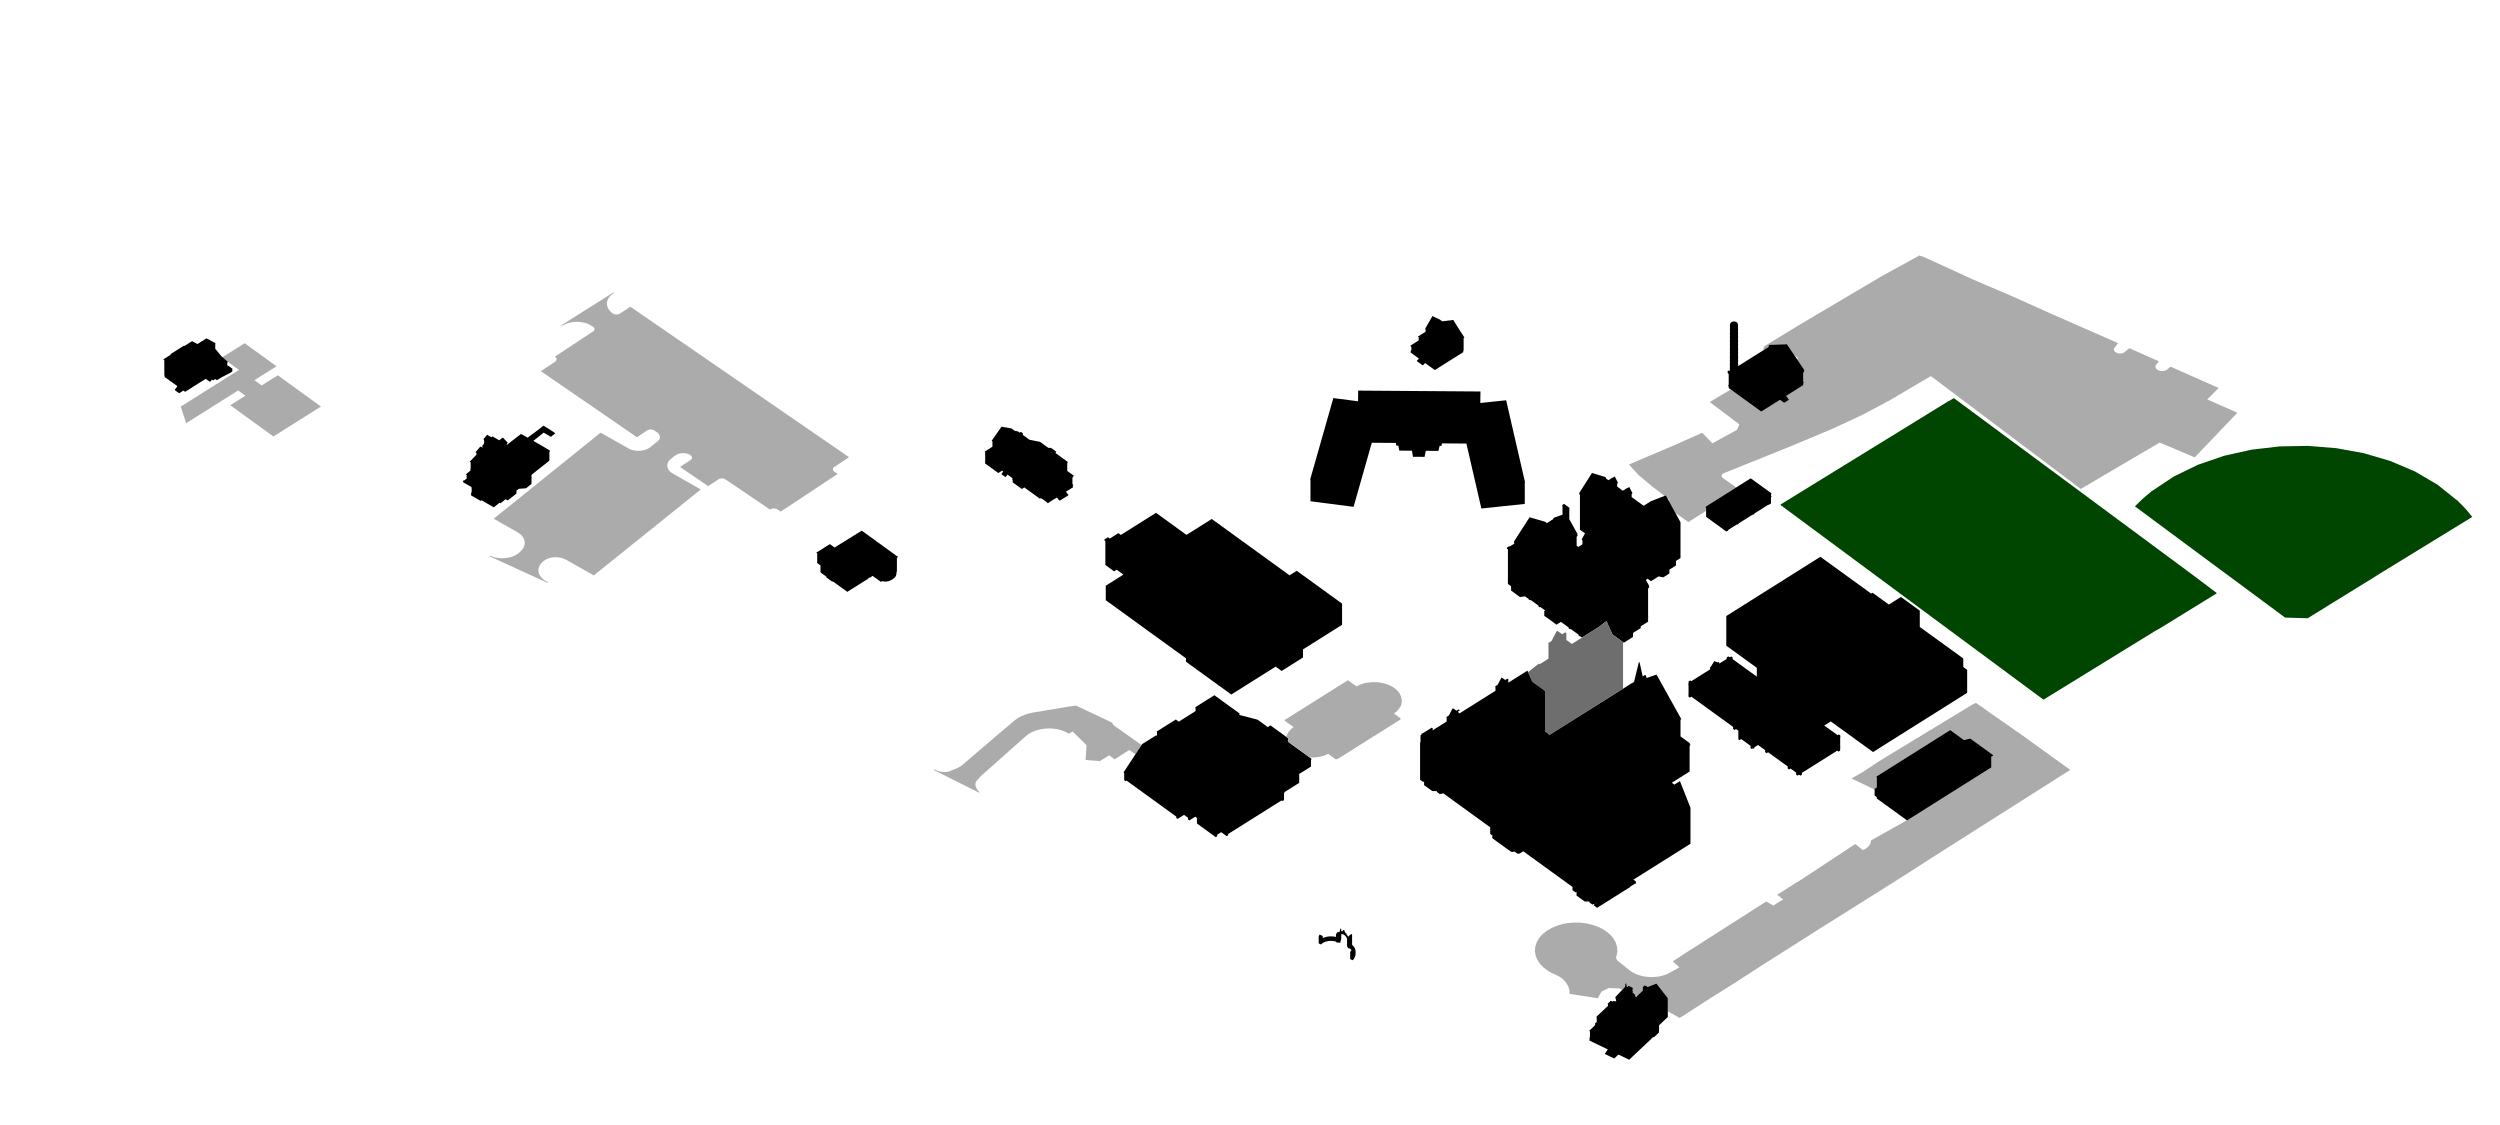 <?xml version="1.0" encoding="utf-8"?>
<!-- Generator: Adobe Illustrator 16.0.4, SVG Export Plug-In . SVG Version: 6.00 Build 0)  -->
<!DOCTYPE svg PUBLIC "-//W3C//DTD SVG 1.1//EN" "http://www.w3.org/Graphics/SVG/1.1/DTD/svg11.dtd">
<svg version="1.1" id="Layer_1" xmlns="http://www.w3.org/2000/svg" xmlns:xlink="http://www.w3.org/1999/xlink" x="0px" y="0px"
	 width="10000px" height="4500px" viewBox="0 0 10000 4500" enable-background="new 0 0 10000 4500" xml:space="preserve">
<path fill="#ABABAB" d="M1282.531,1626.022c-0.003-0.081-0.012-0.162-0.029-0.242c-0.008-0.038-0.019-0.073-0.029-0.11
	c-0.02-0.067-0.044-0.133-0.074-0.198c-0.018-0.04-0.036-0.078-0.057-0.115c-0.012-0.022-0.02-0.046-0.034-0.068
	c-0.024-0.038-0.055-0.069-0.081-0.104c-0.025-0.033-0.048-0.066-0.075-0.097c-0.061-0.067-0.126-0.126-0.196-0.181
	c-0.014-0.01-0.023-0.024-0.038-0.035l-0.019-0.014c-0.002-0.001-0.003-0.002-0.005-0.003l-169.969-123.129
	c-0.496-0.359-1.161-0.38-1.679-0.055l-63.618,40.046l-28.948-20.97l84.874-53.427c0.238,0.158,0.522,0.251,0.83,0.251
	c0.829,0,1.5-0.671,1.5-1.5v-1.046c0-0.022-0.007-0.043-0.008-0.065c-0.003-0.081-0.012-0.162-0.029-0.242
	c-0.008-0.038-0.019-0.073-0.03-0.11c-0.02-0.067-0.043-0.133-0.073-0.197c-0.018-0.04-0.037-0.078-0.058-0.116
	c-0.012-0.022-0.02-0.046-0.034-0.067c-0.024-0.038-0.055-0.069-0.081-0.104c-0.025-0.033-0.048-0.066-0.075-0.097
	c-0.061-0.067-0.126-0.126-0.195-0.18c-0.014-0.011-0.024-0.025-0.038-0.035l-0.019-0.014c-0.001-0.001-0.002-0.002-0.003-0.003
	l-124.758-90.379c-0.496-0.359-1.16-0.381-1.679-0.055l-87.797,55.267l21.011,18.046v0.509l44.871,32.506l-232.029,146.056
	c-0.019,0.012-0.032,0.029-0.05,0.041c-0.073,0.05-0.14,0.105-0.201,0.167c-0.026,0.025-0.05,0.051-0.074,0.078
	c-0.057,0.065-0.106,0.135-0.151,0.208c-0.015,0.024-0.032,0.047-0.046,0.073c-0.053,0.1-0.095,0.205-0.125,0.314
	c-0.006,0.021-0.007,0.042-0.011,0.062c-0.021,0.092-0.033,0.185-0.036,0.28c0,0.016-0.006,0.031-0.006,0.047v1.047
	c0,0.524,0.27,0.984,0.676,1.252l20.125,61.259v0.806c0,0.829,0.672,1.5,1.5,1.5s1.5-0.671,1.5-1.5v-0.218l204.75-128.885
	c0.238,0.158,0.523,0.25,0.831,0.25c0.256,0,0.494-0.07,0.705-0.184l28.185,20.417l-58.544,36.853c-0.001,0-0.002,0.001-0.003,0.002
	l-0.021,0.013c-0.012,0.008-0.021,0.019-0.033,0.027c-0.08,0.054-0.155,0.115-0.225,0.186c-0.028,0.027-0.052,0.058-0.078,0.087
	c-0.026,0.03-0.056,0.056-0.08,0.089c-0.022,0.031-0.037,0.065-0.057,0.098c-0.021,0.034-0.042,0.067-0.06,0.103
	c-0.041,0.081-0.073,0.164-0.099,0.248c-0.007,0.024-0.018,0.046-0.024,0.07c-0.028,0.112-0.042,0.227-0.043,0.341
	c0,0.007-0.003,0.014-0.003,0.021v1.047c0,0.829,0.671,1.5,1.5,1.5c0.256,0,0.494-0.07,0.705-0.184l167.787,121.55v0.28
	c0,0.829,0.671,1.5,1.5,1.5s1.5-0.671,1.5-1.5v-0.218l185.053-116.487c0.238,0.158,0.522,0.251,0.83,0.251
	c0.829,0,1.5-0.671,1.5-1.5v-1.046C1282.539,1626.065,1282.532,1626.045,1282.531,1626.022z"/>
<polygon fill="#ABABAB" points="8083.76,2937.314 7953.136,2846.548 7933.815,2832.231 7903.479,2811.508 7890.321,2817.989 
	7587.318,3001.508 7513.105,3046.978 7451.081,3088.203 7406.045,3114.005 7495.632,3156.981 7505.464,3150.791 7505.034,3149.718 
	7506.938,3149.862 7507.004,3149.821 7507.086,3149.77 7507.086,3136.475 7507.086,3135.182 7507.086,3109.117 7504.13,3106.976 
	7527.33,3092.372 7527.329,3092.371 7561.807,3070.668 7561.807,3070.669 7580.406,3058.961 7788.785,2927.789 7800.789,2920.232 
	7855.836,2960.109 7881.167,2954.148 7972.764,3020.504 7971.358,3023.465 7965.229,3027.393 7965.171,3027.449 7965.171,3044.024 
	7965.457,3044.753 7965.457,3069.568 7897.73,3112.201 7897.719,3112.209 7847.065,3144.094 7820.453,3160.846 7820.453,3161.052 
	7820.3,3160.942 7628.396,3281.743 7627.504,3281.097 7484.47,3361.408 7484.939,3362.246 7483.966,3362.16 7483.729,3364.118 
	7483.742,3364.11 7483.482,3366.363 7482.457,3370.529 7480.901,3374.649 7478.832,3378.674 7476.272,3382.549 7473.238,3386.229 
	7469.749,3389.663 7465.827,3392.797 7461.355,3395.654 7451.901,3400.41 7421.139,3376.08 7213.722,3512.715 7109.652,3578.371 
	7109.652,3579.612 7133.531,3598.709 7119.885,3605.104 7104.731,3614.8 7094.673,3621.903 7091.654,3621.097 7065.106,3605.845 
	6745.412,3809.949 6694.409,3843.439 6691.25,3843.323 6691.25,3845.006 6717.355,3869.241 6717.285,3869.325 6679.877,3890.427 
	6666.762,3896.811 6655.629,3900.87 6644.091,3904.049 6632.287,3906.34 6620.309,3907.753 6608.249,3908.298 6596.198,3907.987 
	6584.246,3906.83 6572.486,3904.839 6561.009,3902.026 6549.904,3898.401 6539.266,3893.976 6529.164,3888.75 6529.065,3888.681 
	6527.952,3887.898 6517.68,3880.684 6468.779,3841.539 6463.83,3831.215 6467.218,3818.519 6469.539,3805.014 6468.129,3786.995 
	6462.817,3770.049 6453.934,3754.237 6441.816,3739.75 6426.808,3726.767 6409.242,3715.46 6389.448,3706.007 6367.749,3698.583 
	6344.472,3693.364 6319.939,3690.532 6294.477,3690.268 6268.315,3692.764 6249.159,3696.492 6231.198,3701.618 6206.922,3711.676 
	6186.268,3723.772 6169.307,3737.582 6156.097,3752.784 6146.709,3769.052 6141.212,3786.06 6139.67,3803.584 6140.296,3807.915 
	6142.178,3821.145 6148.762,3838.315 6159.481,3854.847 6174.374,3870.402 6193.48,3884.655 6209.331,3893.06 6225.824,3900.25 
	6239.058,3907.316 6248.573,3914.407 6256.835,3922.056 6263.795,3930.16 6269.291,3938.439 6273.703,3947.418 6276.601,3956.41 
	6278.091,3965.539 6278.146,3973.901 6278.15,3974.602 6278.156,3975.461 6390.555,3992.896 6391.245,3993.004 6406.161,3966.036 
	6434.936,3952.206 6478.019,3954.064 6489.316,3958.862 6497.67,3950.053 6500.444,3946.159 6500.177,3944.978 6500.834,3943.486 
	6500.623,3942.639 6501.177,3942.052 6501.114,3941.568 6501.223,3940.12 6501.037,3939.807 6500.979,3939.542 6500.974,3939.543 
	6500.892,3939.154 6500.545,3937.595 6501.327,3936.16 6501.803,3935.525 6501.803,3935.521 6501.806,3935.521 6501.876,3935.428 
	6501.872,3935.325 6501.973,3935.299 6502.107,3935.118 6502.232,3935.23 6502.659,3935.117 6502.563,3935.039 6502.575,3935.021 
	6502.405,3934.824 6502.576,3935.018 6504.868,3931.223 6505.533,3935.22 6505.67,3935.352 6505.935,3936.416 6505.771,3937.396 
	6505.774,3937.551 6505.819,3937.649 6506.421,3938.585 6506.688,3939.673 6506.6,3941.807 6506.785,3942.882 6506.666,3943.18 
	6506.856,3943.95 6506.789,3944.024 6506.929,3944.355 6507.275,3945.769 6507.17,3946.268 6508.721,3948.392 6514.45,3942.981 
	6516.061,3943.759 6516.688,3943.167 6516.688,3944.062 6531.395,3951.162 6531.354,3955.179 6530.295,3959.66 6530.295,3963.105 
	6531.174,3963.529 6531.174,3965.539 6530.75,3965.939 6531.174,3966.145 6531.174,3968.154 6530.295,3968.984 6530.295,3969.484 
	6540.761,3979.631 6541.057,3980.836 6548.287,3983.905 6571.175,3962.398 6571.175,3951.084 6570.969,3950.984 6570.969,3948.317 
	6578.501,3941.205 6589.104,3946.326 6589.104,3948.162 6596.812,3945.558 6625.844,3934.142 6669.674,3990.532 6671.056,3991.2 
	6671.251,3994.547 6671.215,3994.581 6671.23,4000.82 6671.229,4000.822 6671.221,4016.522 6671.982,4018.074 6671.191,4018.827 
	6671.191,4045.198 6715.555,4070.147 6715.555,4071.839 6724.95,4067.983 6825.912,4002.785 6943.176,3929.032 7052.295,3858.371 
	7275.688,3716.664 7276.088,3716.396 7610.103,3506.353 7722.828,3433.819 8280.025,3080.123 8280.025,3078.853 "/>
<polygon fill="#ABABAB" points="4541.711,3017.311 4566.094,2980.241 4555.869,2972.872 4457.245,2902.791 4452.886,2898.954 
	4451.423,2896.709 4450.417,2894.375 4449.704,2891.192 4304.6,2822.687 4304.204,2822.5 4275.696,2826.131 4132.087,2850.348 
	4115.076,2853.859 4098.594,2859.088 4083.229,2865.744 4069.404,2873.58 4057.109,2882.6 3935.124,2986.301 3844.634,3064.077 
	3827.789,3073.245 3804.737,3082.002 3802.541,3083.188 3799.992,3084.321 3796.52,3085.571 3792.116,3086.768 3786.809,3087.726 
	3780.633,3088.254 3773.62,3088.167 3765.796,3087.274 3757.192,3085.385 3747.839,3082.309 3735.592,3076.885 3735.592,3080.329 
	3916.49,3170.82 3916.49,3167.572 3914.515,3165.467 3912.819,3163.464 3910.768,3160.797 3908.523,3157.508 3906.331,3153.762 
	3904.354,3149.616 3902.781,3145.166 3901.792,3140.497 3901.566,3135.862 3902.253,3131.05 3904.012,3126.291 3923.521,3104.149 
	4103.135,2944.681 4113.882,2936.619 4124.021,2930.491 4135.063,2925.295 4146.862,2921.044 4159.264,2917.747 4172.118,2915.424 
	4185.266,2914.083 4198.555,2913.741 4211.831,2914.405 4224.938,2916.088 4237.721,2918.799 4250.027,2922.546 4261.706,2927.34 
	4275.278,2934.493 4290.783,2926.128 4346.201,2980.95 4342.393,3038.452 4342.393,3040.051 4399.428,3044.428 4436.781,3021.286 
	4458.773,3037.264 4517.291,2999.727 "/>
<polygon fill="#ABABAB" points="8828.985,1597.847 8873.463,1553.113 8873.463,1551.309 8682.137,1466.666 8669.663,1477.527 
	8664.748,1480.503 8659.101,1482.628 8653.305,1483.815 8647.53,1484.125 8641.951,1483.628 8636.733,1482.394 8632.056,1480.503 
	8628.083,1478.044 8624.979,1475.116 8622.875,1471.817 8622.137,1469.174 8621.878,1468.247 8622.068,1464.507 8623.732,1460.063 
	8623.679,1460.043 8624.58,1458.934 8624.684,1459.017 8625.506,1458.001 8625.404,1457.919 8626.44,1456.645 8627.484,1455.56 
	8628.73,1454.032 8631.166,1451.032 8633.287,1448.222 8633.385,1448.301 8634.695,1446.689 8634.695,1444.972 8517.518,1392.829 
	8499.81,1407.358 8494.777,1410.804 8489.283,1412.946 8483.456,1413.949 8477.548,1413.911 8471.825,1412.936 8466.56,1411.138 
	8462.02,1408.649 8458.473,1405.622 8456.145,1402.227 8455.205,1398.668 8455.742,1394.923 8458.181,1390.64 8465.944,1380.996 
	8467.351,1379.045 8468.656,1377.425 8468.759,1377.507 8471.587,1373.996 8471.587,1372.278 8214.305,1259.336 8043.886,1182.844 
	7890.044,1117.122 7695.999,1028.139 7675.605,1021.486 7674.255,1023.793 7529.007,1103.417 7203.378,1295.938 7060.917,1382.745 
	7056.448,1387.145 7054.264,1391.91 7053.411,1397.019 7053.795,1399.16 7054.033,1400.578 7074.596,1387.635 7074.596,1385.073 
	7073.474,1385.112 7075.175,1381.101 7078.11,1379.254 7146.443,1376.898 7147.331,1376.338 7148.111,1377.496 7148.741,1378.202 
	7177.197,1420.411 7192.915,1432.437 7187.486,1435.673 7217.076,1479.565 7215.832,1480.403 7215.957,1480.604 7217.012,1480.604 
	7217.012,1486.571 7214.266,1488.299 7214.266,1492.377 7213.036,1490.553 7213.035,1527.336 7214.342,1528.35 7214.973,1528.766 
	7214.973,1532.589 7213.036,1533.994 7213.036,1540.693 7144.867,1583.604 7146.368,1584.691 7146.368,1586.577 7149.221,1588.644 
	7149.221,1590.528 7152.074,1592.596 7152.074,1594.48 7154.927,1596.547 7154.927,1600.025 7136.523,1611.61 7135.224,1610.673 
	7135.179,1610.641 7134.604,1610.226 7134.604,1610.224 7119.715,1599.437 7044.953,1646.499 6972.191,1593.79 6972.191,1593.79 
	6922.694,1557.933 6840.169,1607.41 6840.169,1609.217 6957.508,1697.553 6947.794,1719.438 6849.356,1773.393 6808.748,1731.178 
	6703.261,1778.187 6516.857,1857.462 6516.857,1859.247 6555.004,1900.877 6616.275,1951.939 6616.275,1951.578 6657.99,1983.726 
	6663.488,1981.608 6669.464,1992.567 6677.943,1999.102 6674.367,2001.561 6701.701,2051.691 6753.438,2088.195 6824.436,2043.554 
	6824.436,2032.127 6822.532,2030.749 6822.532,2026.703 6944.861,1949.699 6891.954,1912.315 6888.445,1909.132 6886.618,1905.208 
	6886.554,1901.933 6888.29,1898.146 6891.497,1894.788 6896.319,1892.366 7163.447,1784.74 7325.859,1716.896 7447.592,1660.432 
	7561.476,1599.823 7723.41,1504.353 8322.965,1955.751 8638.828,1770.197 8778.816,1829.451 8948.354,1652.028 8948.354,1650.238 
	"/>
<path fill="#ABABAB" d="M3394.951,1828.648c-0.002-0.097-0.014-0.194-0.036-0.29c-0.008-0.036-0.02-0.07-0.03-0.105
	c-0.021-0.071-0.047-0.139-0.079-0.208c-0.018-0.039-0.038-0.076-0.059-0.113c-0.015-0.025-0.024-0.052-0.04-0.076
	c-0.025-0.038-0.056-0.068-0.083-0.102c-0.024-0.031-0.047-0.062-0.074-0.091c-0.067-0.072-0.14-0.137-0.218-0.193
	c-0.01-0.007-0.017-0.017-0.026-0.023l-0.013-0.009c-0.003-0.002-0.006-0.004-0.009-0.006l-872.042-600.029
	c-0.503-0.345-1.165-0.353-1.674-0.018l-40.43,26.569l-4.854,2.44l-6.339,1.347l-3.823,0.189l-3.631-0.344l-3.44-0.814l-3.253-1.221
	l-3.062-1.565l-2.873-1.849l-2.672-2.063l-2.436-2.181l-2.265-2.298l-2.047-2.308l-1.828-2.254l-1.585-2.101l-4.351-7.022
	c0,0,0-0.001-0.001-0.002l-0.909-1.466l-0.011-0.017l-2.453-8.579l-0.828-8.932l1.488-8.888l3.463-8.678l5.363-8.266l7.421-7.609
	l9.418-6.74c0.394-0.282,0.627-0.736,0.627-1.22v-0.209c0-0.006-0.002-0.011-0.002-0.017c-0.001-0.119-0.019-0.238-0.048-0.355
	c-0.007-0.029-0.019-0.056-0.028-0.084c-0.027-0.085-0.062-0.168-0.106-0.249c-0.018-0.034-0.036-0.066-0.056-0.098
	c-0.015-0.023-0.024-0.047-0.04-0.07c-0.041-0.058-0.09-0.106-0.137-0.156c-0.017-0.018-0.03-0.038-0.047-0.054
	c-0.089-0.085-0.187-0.156-0.291-0.216c-0.007-0.004-0.013-0.011-0.02-0.015c-0.017-0.009-0.036-0.012-0.052-0.021
	c-0.087-0.043-0.176-0.078-0.268-0.104c-0.032-0.009-0.063-0.019-0.095-0.025c-0.116-0.024-0.234-0.04-0.353-0.037
	c-0.001,0-0.001,0-0.002,0c-0.117,0.003-0.233,0.025-0.348,0.057c-0.032,0.009-0.063,0.021-0.095,0.031
	c-0.086,0.03-0.169,0.068-0.25,0.115c-0.02,0.011-0.042,0.016-0.061,0.028l-205.886,129.956c-0.018,0.011-0.031,0.028-0.048,0.04
	c-0.07,0.048-0.134,0.102-0.194,0.16c-0.023,0.022-0.047,0.043-0.068,0.066c-0.077,0.085-0.146,0.177-0.201,0.276
	c-0.002,0.004-0.003,0.008-0.005,0.012c-0.052,0.096-0.09,0.197-0.12,0.302c-0.009,0.033-0.015,0.065-0.022,0.098
	c-0.018,0.083-0.028,0.167-0.032,0.252c-0.001,0.021-0.008,0.041-0.008,0.062v0.209c0,0.521,0.271,1.005,0.715,1.278
	c0.444,0.273,0.999,0.295,1.464,0.06l10.56-5.36l7.498-3.264l7.872-2.617l8.228-2l8.496-1.389l8.675-0.784l8.764-0.184l8.767,0.412
	l8.679,1l8.502,1.581l8.238,2.153l7.886,2.718l7.409,3.26l14.543,9.233l3.482,3.159l1.826,3.917l0.026,3.824l-1.705,3.724
	l-4.059,3.426l-151.197,99.934c-0.01,0.006-0.017,0.016-0.026,0.022c-0.082,0.057-0.158,0.122-0.229,0.196
	c-0.01,0.01-0.022,0.018-0.031,0.028c-0.002,0.002-0.004,0.004-0.006,0.006c-0.076,0.085-0.138,0.178-0.191,0.273
	c-0.013,0.023-0.021,0.048-0.033,0.072c-0.038,0.079-0.07,0.159-0.094,0.241c-0.01,0.034-0.017,0.068-0.024,0.103
	c-0.017,0.081-0.027,0.162-0.03,0.243c-0.001,0.022-0.008,0.043-0.008,0.066v0.21c0,0.427,0.182,0.834,0.501,1.119l3.959,3.533
	l1.773,3.812l-0.289,3.562l-1.757,3.85l-3.697,3.689l-55.469,36.729c-0.016,0.011-0.027,0.025-0.043,0.037
	c-0.073,0.052-0.142,0.11-0.205,0.176c-0.029,0.03-0.054,0.062-0.079,0.094c-0.026,0.032-0.057,0.06-0.081,0.094
	c-0.019,0.027-0.03,0.057-0.047,0.085c-0.021,0.036-0.042,0.071-0.059,0.108c-0.036,0.073-0.064,0.148-0.088,0.225
	c-0.009,0.03-0.021,0.059-0.027,0.089c-0.026,0.112-0.042,0.225-0.042,0.338c0,0.002,0,0.003,0,0.005v0.21
	c0,0.494,0.243,0.956,0.649,1.236l381.723,262.336c0,0,0.001,0,0.002,0.001c0.11,0.075,0.232,0.13,0.36,0.174
	c0.03,0.01,0.059,0.02,0.089,0.027c0.121,0.033,0.245,0.056,0.376,0.058c0.005,0,0.01,0.001,0.016,0.001c0.001,0,0.002,0,0.004,0
	c0.147,0,0.288-0.022,0.422-0.062c0.023-0.007,0.043-0.021,0.065-0.029c0.114-0.04,0.223-0.088,0.322-0.152
	c0.009-0.005,0.018-0.007,0.026-0.012l39.566-26.567l5.693-2.441l5.937-1.613l6.131,0.227l6.48,1.552l4.87,2.55l10.725,6.911
	l5.52,4.725l1.578,2.099l1.405,2.258l1.156,2.32l0.896,2.358l0.622,2.382l0.337,2.385l0.035,2.193l-0.265,2.324l-0.593,2.318
	l-0.932,2.277l-1.289,2.224l-1.744,2.24l-4.702,4.854l-23.57,18.393l-4.234,3.653l-7.628,5.133l-5.041,2.716l-5.47,2.288
	l-5.828,1.864l-6.12,1.435l-6.334,1.01l-6.425,0.582l-6.542,0.163l-6.534-0.261l-6.505-0.685l-6.3-1.097l-6.068-1.507l-5.849-1.96
	l-8.352-4.221l-110.07-62.283c-0.536-0.303-1.201-0.248-1.68,0.137l-424.967,342.088c-0.023,0.019-0.041,0.043-0.062,0.063
	c-0.052,0.047-0.103,0.094-0.147,0.149c-0.03,0.036-0.055,0.075-0.081,0.114c-0.023,0.034-0.051,0.064-0.072,0.102
	c-0.009,0.016-0.014,0.033-0.022,0.049c-0.022,0.042-0.039,0.084-0.057,0.128c-0.023,0.057-0.044,0.114-0.061,0.173
	c-0.011,0.041-0.02,0.082-0.027,0.124c-0.012,0.065-0.02,0.13-0.022,0.195c-0.001,0.024-0.008,0.047-0.008,0.071v0.21
	c0,0.54,0.29,1.038,0.759,1.304l91.646,52.108l10.381,6.66l4.981,4.408l4.312,4.658l3.605,4.844l2.888,4.989l2.167,5.104
	l1.438,5.185l0.701,5.227l-0.039,5.057l-0.793,5.255l-1.561,5.224l-2.344,5.166l-3.141,5.067l-6.687,8.161l-4.779,4.94l-8.589,6.75
	l-6.456,4.354l-7.004,3.75l-7.501,3.163l-7.924,2.568l-8.267,1.976l-8.535,1.38l-8.72,0.783l-8.832,0.185l-8.863-0.413l-8.816-1.009
	l-8.691-1.605l-8.449-2.191l-11.755-4.803c-0.023-0.01-0.048-0.011-0.072-0.02c-0.078-0.027-0.155-0.05-0.234-0.064
	c-0.039-0.007-0.077-0.011-0.116-0.015c-0.076-0.007-0.152-0.009-0.228-0.004c-0.037,0.002-0.072,0.002-0.108,0.007
	c-0.095,0.012-0.187,0.033-0.276,0.062c-0.016,0.005-0.032,0.007-0.047,0.013c-0.105,0.038-0.205,0.09-0.299,0.151
	c-0.007,0.005-0.016,0.007-0.024,0.012c-0.019,0.013-0.032,0.03-0.05,0.043c-0.067,0.049-0.129,0.103-0.188,0.163
	c-0.026,0.027-0.051,0.054-0.075,0.083c-0.048,0.058-0.091,0.121-0.131,0.188c-0.02,0.033-0.041,0.064-0.058,0.099
	c-0.008,0.016-0.019,0.029-0.026,0.045c-0.031,0.066-0.049,0.135-0.07,0.204c-0.006,0.022-0.017,0.043-0.022,0.066
	c-0.027,0.112-0.041,0.226-0.042,0.338c0,0.006-0.002,0.011-0.002,0.017v0.209c0,0.586,0.342,1.119,0.875,1.364l229.476,105.171
	c0.199,0.092,0.413,0.137,0.625,0.137c0.283,0,0.564-0.08,0.81-0.237c0.43-0.276,0.69-0.752,0.69-1.263v-0.209
	c0-0.016-0.006-0.03-0.006-0.046c-0.003-0.104-0.018-0.205-0.042-0.304c-0.008-0.033-0.016-0.065-0.026-0.097
	c-0.033-0.106-0.076-0.21-0.131-0.306c-0.005-0.008-0.007-0.017-0.012-0.023c-0.062-0.102-0.138-0.193-0.223-0.279
	c-0.024-0.023-0.05-0.045-0.075-0.067c-0.068-0.06-0.143-0.113-0.223-0.161c-0.021-0.012-0.036-0.029-0.058-0.041l-10.473-5.574
	l-6.174-4.521l-5.437-4.84l-4.643-5.092l-3.824-5.301l-2.985-5.467l-2.125-5.594l-1.247-5.684l-0.339-5.612l0.564-5.696l1.524-5.777
	l2.509-5.754l3.527-5.691l6.664-8.149l2.136-2.301l7.202-5.378l5.144-3.362l5.604-2.825l6.06-2.336l6.429-1.837l6.712-1.339
	l6.907-0.835l7.016-0.328l7.038,0.181l6.972,0.688l6.817,1.196l6.577,1.703l6.39,2.267l8.837,3.814l109.996,62.428
	c0.018,0.01,0.038,0.014,0.056,0.023c0.078,0.04,0.16,0.072,0.245,0.099c0.031,0.01,0.061,0.021,0.092,0.028
	c0.112,0.027,0.228,0.045,0.348,0.045c0.164,0,0.32-0.03,0.468-0.079c0.04-0.014,0.074-0.037,0.113-0.053
	c0.109-0.047,0.212-0.101,0.306-0.17c0.017-0.013,0.037-0.017,0.053-0.029l425.351-341.792c0.354-0.285,0.561-0.715,0.561-1.169
	v-0.209c0-0.018-0.005-0.034-0.006-0.052c-0.003-0.074-0.013-0.147-0.026-0.221c-0.006-0.034-0.01-0.067-0.018-0.101
	c-0.022-0.086-0.054-0.17-0.092-0.252c-0.008-0.017-0.012-0.034-0.02-0.05c-0.046-0.092-0.102-0.18-0.169-0.264
	c-0.003-0.003-0.006-0.006-0.009-0.01c-0.018-0.021-0.039-0.038-0.058-0.058c-0.057-0.062-0.116-0.121-0.18-0.171
	c-0.008-0.006-0.013-0.015-0.021-0.021l-0.389-0.292c-0.051-0.039-0.105-0.074-0.162-0.106l-109.246-61.866l-7.624-5.164
	l-3.853-3.28l-3.277-3.593l-2.697-3.853l-2.109-4.054l-1.511-4.196l-0.904-4.282l-0.279-4.194l0.333-4.185l0.977-4.198l1.627-4.063
	l2.292-3.873l3.087-3.75l6.455-6.451l15.567-12.538l7.554-4.573l4.157-1.83l4.51-1.488l4.771-1.125l4.952-0.757l5.051-0.379
	l5.072,0.005l5.01,0.396l4.868,0.79l4.647,1.188l4.344,1.588l3.962,1.984l3.87,2.646l3.843,3.971l1.892,4.056l0.357,3.466
	l-2.411,3.713l-3.349,3.504l-40.339,26.514c-0.004,0.003-0.008,0.006-0.013,0.009l-0.005,0.003
	c-0.005,0.003-0.008,0.008-0.013,0.011c-0.087,0.059-0.167,0.129-0.243,0.207c-0.025,0.027-0.047,0.056-0.071,0.084
	c-0.029,0.035-0.062,0.066-0.088,0.104c-0.019,0.027-0.029,0.056-0.046,0.084c-0.021,0.034-0.039,0.068-0.057,0.104
	c-0.037,0.074-0.065,0.148-0.088,0.226c-0.009,0.03-0.021,0.06-0.028,0.091c-0.026,0.112-0.042,0.225-0.042,0.338
	c0,0.001,0,0.002,0,0.003v0.209c0,0.495,0.245,0.958,0.653,1.238l109.489,74.846c0,0,0.001,0,0.002,0.001
	c0.109,0.075,0.231,0.129,0.359,0.173c0.029,0.01,0.057,0.019,0.086,0.027c0.117,0.032,0.237,0.054,0.364,0.057
	c0.009,0,0.018,0.002,0.028,0.002c0.002,0,0.004,0.001,0.007,0.001c0.144,0,0.283-0.021,0.415-0.059
	c0.021-0.006,0.039-0.019,0.059-0.025c0.116-0.039,0.226-0.087,0.327-0.151c0.008-0.005,0.017-0.006,0.024-0.011l39.995-26.319
	l5.265-2.689l5.896-1.092l6.235-0.296l6.418,1.538l4.85,2.54l177.196,120.018c0.101,0.068,0.212,0.12,0.328,0.163
	c0.029,0.011,0.059,0.019,0.088,0.027c0.088,0.026,0.179,0.044,0.273,0.053c0.032,0.003,0.063,0.009,0.095,0.01
	c0.02,0.001,0.038,0.006,0.058,0.006c0.062,0,0.12-0.016,0.18-0.022c0.051-0.006,0.103-0.008,0.153-0.02
	c0.091-0.021,0.176-0.055,0.26-0.091c0.029-0.013,0.061-0.017,0.089-0.032l5.352-2.739l6.267-1.332l6.201,0.231l6.136,1.278
	l5.627,2.568l11.473,8.057c0.002,0.002,0.005,0.002,0.008,0.004c0.111,0.078,0.235,0.136,0.366,0.181
	c0.029,0.01,0.057,0.019,0.086,0.027c0.128,0.036,0.261,0.061,0.401,0.061c0.146,0,0.287-0.022,0.42-0.062
	c0.025-0.007,0.047-0.022,0.072-0.031c0.109-0.038,0.215-0.084,0.311-0.146c0.007-0.004,0.016-0.006,0.023-0.011l225.402-149.064
	c0.42-0.278,0.673-0.748,0.673-1.251v-0.194c0-0.001,0-0.001,0-0.002v-0.012c0-0.01-0.003-0.019-0.003-0.028
	c-0.002-0.102-0.015-0.203-0.038-0.304c-0.008-0.034-0.019-0.067-0.029-0.101c-0.022-0.074-0.05-0.146-0.084-0.216
	c-0.018-0.037-0.036-0.072-0.056-0.107c-0.014-0.023-0.022-0.048-0.037-0.07c-0.029-0.044-0.065-0.08-0.098-0.12
	c-0.022-0.027-0.043-0.057-0.067-0.083c-0.08-0.084-0.166-0.16-0.259-0.221c0-0.001-0.001-0.001-0.001-0.001l-12.253-8.073
	l-3.449-3.667l-1.489-3.671l-0.03-3.859l1.708-3.734l3.629-3.162l57.237-37.799c0.42-0.278,0.673-0.748,0.673-1.252v-0.211
	C3394.955,1828.672,3394.951,1828.661,3394.951,1828.648z"/>
<path fill="#004500" d="M8771.869,2300.354l-901.385-667.135l-53.494-39.588l-1.057-0.488l-1.818,0.028l-17.68,10.759l-0.568-0.108
	l-0.885,0.051l-1.213,0.766l0.528,0.846l-0.036,0.02l-0.595-0.8l-113.859,70.075l0.005,0.015l-303.404,186.76l0.023-0.05
	l-253.003,155.741l-0.216,0.148l-0.715,0.836l-0.231,0.901l0.001,0.026l-0.006,0.078l0.008,0.249l0.277,0.861l1049.586,777.062
	l0.541,0.312l1.3,0.301l0.872-0.083l16.822-10.168l-0.008,0.02l1.37-0.844l1.384-0.836l-0.005-0.013l421.715-259.548l-0.05-0.133
	l23.306-13.037l227.112-139.766v-1.794L8771.869,2300.354z"/>
<g>
	<path fill="#004500" d="M9888.203,2066.613l-20.15-24.516l-6.206-6.945l-6.006-6.488l-6.115-6.4l-6.22-6.317l-6.325-6.23
		l-5.468-5.225l-0.009-1.606l-0.424-0.521l-1.254-0.84l-1.437,0.032l-0.375-0.349l-0.152,0.094l-78.394-62.799l-90.154-52.774
		l-98.808-41.933l-105.487-31.037l-110.187-20.084l-112.98-9.081l-113.579,2.004l-112.419,13.132l-109.209,24.333l-104.024,35.598
		l-96.858,46.933l-87.057,57.898l-0.084-0.036l-1.991,0.116l-0.442,0.246l-1.529,1.607l0.422,0.547l0.006,0.312l-6.195,4.892
		l-7.091,5.775l-7,5.867l-6.91,5.958l-6.817,6.044l-6.748,6.163l-23.9,23.541v1.593l365.7,271.087l0.563-0.341v0.496l129.136,95.741
		l15.18,11.39l30.433,22.336l58.522,43.491l90.484,2.755l72.051-44.509l4.748-3.077l8.551-5.188l175.313-108.257l0.168,0.124
		l9.291-5.944l14.379-9.248l373.059-228.771V2066.613z"/>
</g>
<polygon points="2203.761,1747.345 2221.44,1732.906 2190.601,1712.744 2173.289,1702.755 2157.249,1715.858 2110.665,1750.635 
	2084.08,1735.802 2043.67,1766.897 2028.079,1779.208 2027.42,1778.828 2027.42,1775.861 2027.767,1775.587 2028.156,1775.224 
	2028.388,1774.364 2028.343,1774.113 2028.546,1773.776 2028.546,1773.438 2031.316,1771.249 2014.579,1753.593 2014.579,1753.1 
	2010.237,1750.597 1996.838,1761.186 1988.681,1756.479 1985.208,1754.371 1969.672,1745.519 1965.433,1748.868 1949.091,1739.44 
	1945.984,1741.896 1945.984,1742.235 1933.229,1757.142 1935.562,1758.488 1935.562,1758.709 1935.703,1758.93 1935.679,1759.143 
	1935.959,1760.049 1936.413,1760.311 1936.413,1772.288 1935.886,1772.74 1935.675,1773.598 1935.698,1773.724 1935.564,1773.958 
	1935.564,1774.871 1935.441,1775.017 1935.523,1775.817 1928.824,1782.107 1930.428,1790.766 1922.402,1786.136 1918.719,1789.047 
	1918.719,1789.442 1901.997,1808.983 1904.836,1810.622 1904.836,1811.058 1905.038,1811.376 1905.008,1811.753 1905.276,1812.655 
	1905.816,1812.966 1905.847,1813 1905.968,1813.07 1905.968,1818.413 1878.826,1847.047 1882.477,1849.153 1882.477,1875.728 
	1881.989,1876.126 1881.37,1876.834 1881.221,1877.583 1881.223,1879.016 1881.393,1879.998 1881.919,1880.508 1882.477,1880.877 
	1882.477,1881.876 1869.707,1891.971 1867.816,1893.333 1863.66,1897.406 1865.006,1898.182 1865.938,1899.866 1865.938,1900.097 
	1866.907,1900.658 1866.907,1900.761 1867.049,1900.843 1867.049,1903.408 1865.859,1904.348 1865.859,1906.403 1866.442,1906.733 
	1864.958,1907.497 1866.816,1908.568 1866.816,1913.984 1856.764,1921.931 1854.492,1921.839 1851.371,1924.306 1852.529,1927 
	1852.529,1928.983 1865.619,1936.536 1866.522,1937.028 1874.301,1941.516 1886.725,1948.476 1885.838,1949.177 1885.838,1951.231 
	1886.419,1951.566 1884.944,1952.329 1886.794,1953.396 1886.794,1963.282 1885.979,1963.928 1885.979,1965.962 1886.793,1966.432 
	1886.973,1966.743 1886.973,1968.121 1886.86,1968.36 1886.37,1968.747 1885.551,1970.33 1884.37,1971.264 1884.37,1981.642 
	1922.528,2003.657 1925.938,2000.962 1975.097,2029.321 1998.503,2010.821 2002.108,2012.9 2022.329,1996.918 2030.84,2001.829 
	2065.305,1974.587 2064.375,1973.41 2065.875,1973.41 2065.875,1962.498 2075.002,1955.284 2104.316,1952.994 2125.46,1936.28 
	2124.53,1935.104 2126.03,1935.104 2126.03,1900.923 2126.571,1900.497 2127.125,1900.001 2127.386,1898.833 2127.384,1898.107 
	2196.978,1843.1 2196.048,1841.923 2197.548,1841.923 2197.548,1807.573 2198.452,1806.869 2200.937,1803.243 2174.469,1787.214 
	2133.396,1763.518 2174.698,1730.577 "/>
<polygon points="928.436,1473.988 918.458,1466.761 917.539,1466.162 909.173,1461.276 909.173,1450.609 909.578,1450.354 
	909.578,1450.007 911.02,1449.1 911.02,1446.673 886.559,1425.664 886.306,1425.823 861.023,1395.161 861.023,1374.786 
	862.117,1372.606 825.93,1353.39 789.818,1376.121 768.316,1364.578 737.079,1384.241 735.147,1383.07 682.035,1416.504 
	682.884,1418.816 653.741,1437.162 656.027,1440.389 657.146,1440.557 657.331,1460.721 657.331,1501.223 657.52,1501.359 
	657.52,1501.37 658.597,1502.15 658.597,1508.072 691.762,1531.788 709.84,1544.877 708.067,1545.993 708.067,1547.989 
	705.276,1549.745 705.276,1551.741 702.486,1553.498 702.486,1555.494 699.695,1557.25 699.695,1560.84 715.094,1571.994 
	715.094,1572.197 715.244,1572.103 716.531,1573.035 717.579,1572.382 717.579,1572.382 717.608,1572.364 718.28,1571.945 
	718.28,1571.94 733.754,1562.2 736.257,1564.011 740.376,1567.386 783.484,1539.977 823.418,1515.028 823.418,1515.71 
	839.032,1527.021 840.13,1526.326 840.13,1526.326 844.219,1523.753 844.219,1522.513 844.521,1522.323 844.521,1521.673 
	847.849,1519.578 847.849,1518.336 848.054,1518.207 852.844,1521.677 857.057,1518.661 861.127,1516.1 867.573,1520.769 
	883.322,1510.879 919.523,1491.995 929.35,1485.799 929.35,1483.51 929.35,1476.129 929.35,1474.65 929.35,1473.412 "/>
<polygon points="5368.295,2414.525 5187.005,2283.191 5158.167,2301.344 4846.997,2075.921 4745.841,2139.596 4623.937,2051.285 
	4483.318,2139.803 4473.373,2132.599 4439.084,2154.182 4432.005,2148.879 4417.279,2158.148 4417.279,2161.269 4421.391,2164.247 
	4421.391,2259.94 4456.485,2285.363 4466.769,2278.892 4493.635,2298.354 4423.042,2342.792 4423.042,2400.822 4580.292,2514.746 
	4580.292,2515.132 4599.677,2529.175 4599.961,2528.995 4743.85,2633.225 4743.85,2646.81 4761.029,2659.256 4761.029,2661.209 
	4762.472,2660.301 4796.561,2684.997 4796.561,2684.997 4841.979,2717.899 4850.789,2724.281 4850.789,2724.281 4873.15,2740.48 
	4873.15,2742.428 4874.59,2741.523 4911.441,2768.22 4911.441,2768.219 4925.14,2778.143 4937.153,2770.579 5000.288,2730.839 
	5000.288,2730.839 5039.139,2706.383 5040.698,2707.513 5040.698,2705.401 5061.582,2692.256 5061.582,2692.256 5102.469,2666.518 
	5126.408,2683.859 5132.578,2680.008 5132.583,2680.005 5132.583,2680.005 5203.853,2635.115 5211.324,2630.412 5211.323,2630.41 
	5212.025,2629.968 5212.025,2597.553 5250.152,2573.554 5250.152,2573.554 5317.232,2531.328 5317.232,2531.328 5359.173,2504.928 
	5360.732,2506.059 5360.732,2503.946 5368.295,2499.186 "/>
<polygon points="3587.609,2231.149 3592.52,2228.058 3446.986,2122.581 3338.309,2190.095 3319.462,2176.441 3264.865,2210.809 
	3268.86,2213.703 3268.86,2252.227 3281.92,2261.688 3281.92,2288.871 3283.42,2288.871 3282.54,2290.086 3306.184,2307.214 
	3306.186,2309.231 3306.482,2310.08 3306.482,2312.21 3307.754,2311.425 3316.673,2317.887 3316.67,2319.64 3317.776,2318.687 
	3325.324,2324.154 3324.864,2324.834 3326.132,2324.823 3326.132,2324.926 3326.386,2324.924 3326.786,2325.214 3333.51,2327.01 
	3389.219,2367.366 3467.01,2318.397 3467.505,2318.758 3470.453,2316.882 3470.453,2316.114 3470.843,2315.812 3471.26,2315.544 
	3471.26,2314.766 3479.412,2309.634 3479.997,2310.059 3480.096,2309.996 3480.151,2310.036 3481.275,2309.331 3480.971,2308.846 
	3480.975,2308.849 3481.278,2309.33 3481.472,2309.208 3482.017,2309.602 3484.98,2307.756 3484.98,2307.085 3490.601,2303.548 
	3523.849,2327.633 3529.017,2324.38 3532.673,2325.2 3536.703,2326.184 3541.795,2326.506 3547.128,2326.051 3552.836,2324.879 
	3558.616,2323.031 3564.258,2320.583 3569.559,2317.625 3574.414,2314.208 3578.477,2310.559 3581.687,2306.745 3583.921,2302.881 
	3585.143,2298.864 3585.143,2296.158 3586.036,2293.212 3586.036,2292.642 3586.042,2292.624 3585.948,2288.768 3585.873,2288.588 
	3586.907,2287.937 3586.107,2286.668 3587.607,2286.668 "/>
<polygon points="5246.716,3035.577 5151.82,2966.831 5151.82,2954.716 5151.862,2954.681 5153.773,2953.478 5151.866,2952.246 
	5082.522,2902.044 5081.493,2901.68 5071.001,2908.284 5030.156,2878.696 4957.635,2859.746 4957.635,2856.062 4959.269,2855.031 
	4957.137,2853.116 4857.524,2780.944 4856.724,2781.32 4856.567,2781.419 4856.561,2781.409 4821.81,2803.299 4782.458,2828.07 
	4780.403,2829.316 4782.169,2830.596 4782.268,2830.685 4782.268,2844.324 4715.166,2886.562 4703.343,2877.999 4702.542,2878.375 
	4702.385,2878.474 4702.379,2878.464 4663.327,2903.062 4628.337,2925.089 4626.228,2926.374 4627.988,2927.648 4628.086,2927.737 
	4628.086,2941.378 4625.462,2943.029 4623.68,2941.738 4568.625,2976.395 4493.857,3090.06 4496.758,3092.16 4496.757,3120.798 
	4502.235,3124.767 4506.133,3122.316 4705.007,3266.387 4705.007,3271.66 4710.485,3275.629 4736.113,3259.497 4751.999,3270.993 
	4751.999,3277.644 4757.476,3281.611 4781.004,3266.801 4787.67,3271.63 4787.67,3293.895 4853.083,3341.28 4857.555,3344.723 
	4862.958,3348.638 4868.848,3344.93 4868.848,3338.722 4884.714,3328.724 4906.794,3344.63 4912.684,3340.922 4912.684,3336.006 
	5124.055,3202.952 5128.172,3202.532 5130.199,3204.001 5136.088,3200.294 5136.088,3171.573 5139.032,3169.721 5138.164,3168.262 
	5186.448,3137.868 5191.287,3135.021 5196.904,3131.485 5196.904,3097.143 5196.898,3095.905 5243.889,3066.148 5243.891,3037.815 
	5245.246,3038.17 "/>
<polygon points="4291.454,1909.513 4291.454,1906.535 4295.208,1904.173 4295.208,1902.773 4268.483,1883.429 4268.939,1883.429 
	4268.939,1851.443 4270.745,1850.307 4271.168,1850.041 4270.66,1849.234 4271.24,1847.844 4268.048,1845.532 4266.874,1844.438 
	4266.693,1844.551 4223.008,1812.904 4222.997,1807.968 4225.472,1807.062 4203.813,1791.371 4203.644,1791.372 4203.644,1791.372 
	4203.636,1791.372 4193.375,1791.437 4160.236,1767.431 4117.694,1758.912 4091.465,1739.892 4091.465,1734.898 4091.673,1734.768 
	4091.673,1733.157 4083.795,1727.449 4078.715,1730.647 4071.66,1725.53 4058.952,1723.357 4045.505,1713.609 4006.053,1706.849 
	3966.626,1763.242 3966.973,1763.654 3966.891,1763.731 3969.777,1765.82 3969.777,1786.848 3939.049,1806.19 3939.049,1807.952 
	3940.708,1809.154 3940.708,1842.922 3940.136,1843.286 3940.136,1846.13 3940.708,1846.547 3940.708,1854.097 3993.24,1892.153 
	4008.391,1882.617 4012.771,1885.79 4011.905,1886.335 4011.905,1887.264 4012.202,1887.479 4012.202,1888.402 4008.929,1890.464 
	4008.929,1891.393 4009.227,1891.608 4009.229,1892.53 4005.953,1894.592 4005.953,1895.521 4006.251,1895.737 4006.251,1897.192 
	4021.109,1907.957 4021.927,1907.442 4021.927,1907.442 4024.372,1905.903 4027.373,1901.755 4027.38,1901.751 4027.58,1901.598 
	4027.58,1901.469 4029.93,1898.222 4050.266,1912.953 4050.236,1913.464 4048.177,1916.721 4050.395,1918.777 4050.38,1918.787 
	4050.38,1921.63 4050.951,1922.044 4050.951,1929.598 4087.289,1955.923 4097.223,1949.668 4157.805,1993.557 4157.805,1993.723 
	4159.541,1994.98 4161.535,1993.726 4161.535,1993.568 4163.522,1992.318 4168.476,1995.905 4169.125,1995.497 4169.125,1995.81 
	4169.919,1996.386 4169.994,1996.339 4169.994,1996.44 4170.789,1997.017 4170.863,1996.97 4170.863,1997.069 4171.657,1997.646 
	4171.732,1997.6 4171.732,1997.701 4172.526,1998.273 4172.602,1998.227 4172.602,1998.33 4173.399,1998.905 4173.471,1998.86 
	4173.471,1998.96 4174.268,1999.534 4174.34,1999.488 4174.34,1999.587 4175.134,2000.166 4175.209,2000.119 4175.209,2000.218 
	4176.003,2000.795 4176.079,2000.747 4176.079,2000.848 4176.876,2001.425 4176.948,2001.379 4176.948,2001.478 4177.745,2002.055 
	4177.816,2002.01 4177.816,2002.106 4178.612,2002.684 4178.688,2002.636 4178.688,2002.737 4179.48,2003.313 4179.557,2003.266 
	4179.557,2003.367 4180.35,2003.943 4180.425,2003.896 4180.425,2003.997 4181.221,2004.571 4181.294,2004.525 4181.294,2004.627 
	4182.092,2005.202 4182.164,2005.156 4182.164,2005.256 4182.959,2005.832 4183.033,2005.785 4183.033,2005.886 4183.828,2006.463 
	4183.902,2006.416 4183.902,2006.514 4184.695,2007.092 4184.771,2007.044 4184.771,2007.145 4185.566,2007.722 4185.641,2007.675 
	4185.641,2007.774 4186.249,2008.216 4186.249,2008.526 4186.749,2008.526 4186.456,2008.932 4191.287,2012.432 4191.287,2013.081 
	4195.948,2010.147 4195.948,2009.62 4196.584,2009.219 4196.584,2008.9 4196.819,2009.071 4197.676,2008.532 4197.676,2008.213 
	4197.914,2008.385 4198.768,2007.844 4198.768,2007.524 4199.006,2007.695 4199.859,2007.156 4199.859,2006.839 4200.096,2007.011 
	4200.952,2006.469 4200.952,2006.149 4201.189,2006.319 4202.044,2005.782 4202.044,2005.465 4202.278,2005.635 4203.137,2005.095 
	4203.137,2004.777 4203.371,2004.947 4204.229,2004.407 4204.229,2004.09 4204.462,2004.26 4205.32,2003.721 4205.32,2003.401 
	4205.556,2003.572 4206.413,2003.032 4206.413,2002.715 4206.648,2002.884 4207.504,2002.346 4207.504,2002.027 4207.738,2002.197 
	4208.598,2001.657 4208.598,2001.34 4208.833,2001.509 4209.688,2000.97 4209.688,2000.651 4209.923,2000.822 4210.781,2000.283 
	4210.781,1999.966 4211.015,2000.136 4211.873,1999.596 4211.873,1999.277 4212.107,1999.446 4212.965,1998.908 4212.965,1998.591 
	4213.198,1998.761 4214.057,1998.221 4214.057,1997.9 4214.295,1998.071 4215.148,1997.532 4215.148,1997.217 4215.381,1997.386 
	4216.241,1996.848 4216.241,1996.527 4216.477,1996.696 4217.333,1996.158 4217.333,1995.841 4217.566,1996.011 4218.425,1995.472 
	4218.425,1995.152 4218.66,1995.323 4219.518,1994.783 4219.518,1994.465 4219.753,1994.635 4220.609,1994.097 4220.609,1993.815 
	4221.727,1994.623 4221.727,1993.92 4225.116,1991.787 4227.879,1990.047 4231.321,1994.654 4231.303,1994.784 4231.552,1994.962 
	4235.121,1999.738 4238.333,2002.093 4238.333,2002.094 4238.502,2002.217 4238.54,2002.244 4238.54,2002.244 4239.182,2002.709 
	4273.271,1981.25 4273.271,1979.892 4273.641,1979.659 4273.641,1978.73 4269.592,1975.797 4269.592,1974.97 4269.96,1974.738 
	4269.96,1973.81 4265.912,1970.876 4265.912,1970.047 4266.279,1969.815 4266.279,1968.887 4263.665,1966.993 4263.8,1966.908 
	4263.8,1966.811 4263.871,1966.811 4263.871,1966.642 4264.034,1966.76 4264.893,1966.222 4264.893,1965.902 4265.128,1966.071 
	4265.984,1965.533 4265.984,1965.216 4266.219,1965.385 4267.076,1964.847 4267.076,1964.527 4267.312,1964.698 4268.168,1964.157 
	4268.168,1963.84 4268.404,1964.01 4269.26,1963.472 4269.26,1963.151 4269.497,1963.322 4270.354,1962.783 4270.354,1962.466 
	4270.59,1962.635 4271.443,1962.096 4271.443,1961.777 4271.679,1961.948 4272.536,1961.409 4272.536,1961.091 4272.772,1961.262 
	4273.628,1960.721 4273.628,1960.402 4273.863,1960.572 4274.721,1960.034 4274.721,1959.717 4274.955,1959.887 4275.812,1959.347 
	4275.812,1959.028 4276.047,1959.197 4276.904,1958.659 4276.904,1958.341 4277.139,1958.511 4277.997,1957.973 4277.997,1957.654 
	4278.231,1957.824 4279.088,1957.283 4279.088,1956.967 4279.322,1957.136 4280.182,1956.599 4280.182,1956.279 4280.417,1956.449 
	4281.271,1955.908 4281.271,1955.59 4281.508,1955.761 4282.365,1955.223 4282.365,1954.904 4282.599,1955.074 4283.457,1954.535 
	4283.457,1954.217 4283.691,1954.386 4284.549,1953.848 4284.549,1953.529 4284.783,1953.698 4285.641,1953.16 4285.641,1952.841 
	4285.879,1953.013 4286.732,1952.472 4286.732,1952.244 4287.291,1952.648 4288.027,1952.186 4288.921,1952.158 4288.921,1951.623 
	4291.473,1950.017 4291.473,1941.404 4293.166,1940.338 4292.177,1938.768 4292.177,1938.657 4292.049,1938.564 4291.033,1936.953 
	4290.477,1937.304 4289.732,1936.764 4289.731,1918.604 4289.372,1910.894 4289.392,1910.811 "/>
<polygon points="6671.191,4018.827 6671.982,4018.074 6671.221,4016.522 6671.229,4000.822 6671.23,4000.82 6671.215,3994.581 
	6671.251,3994.547 6671.056,3991.2 6669.674,3990.532 6625.844,3934.142 6596.812,3945.558 6589.104,3948.162 6589.104,3946.326 
	6578.501,3941.205 6570.969,3948.317 6570.969,3950.984 6571.175,3951.084 6571.175,3962.398 6543.027,3988.848 6540.761,3979.631 
	6530.295,3969.484 6530.295,3968.984 6531.174,3968.154 6531.174,3966.145 6530.75,3965.939 6531.174,3965.539 6531.174,3963.529 
	6530.295,3963.105 6530.295,3959.66 6531.354,3955.179 6531.395,3951.162 6516.688,3944.062 6516.688,3943.167 6516.061,3943.759 
	6514.45,3942.981 6508.721,3948.392 6507.17,3946.268 6507.275,3945.769 6506.929,3944.355 6506.789,3944.024 6506.856,3943.95 
	6506.666,3943.18 6506.785,3942.882 6506.6,3941.807 6506.688,3939.673 6506.421,3938.585 6505.819,3937.649 6505.774,3937.551 
	6505.771,3937.396 6505.935,3936.416 6505.67,3935.352 6505.533,3935.22 6504.868,3931.223 6502.576,3935.018 6502.405,3934.824 
	6502.575,3935.021 6502.563,3935.039 6502.659,3935.117 6502.232,3935.23 6502.107,3935.118 6501.973,3935.299 6501.872,3935.325 
	6501.876,3935.428 6501.806,3935.521 6501.803,3935.521 6501.803,3935.525 6501.327,3936.16 6500.545,3937.595 6500.892,3939.154 
	6500.974,3939.543 6500.979,3939.542 6501.037,3939.807 6501.223,3940.12 6501.114,3941.568 6501.177,3942.052 6500.623,3942.639 
	6500.834,3943.486 6500.177,3944.978 6500.444,3946.159 6497.67,3950.053 6461.156,3988.56 6464.729,4003.085 6464.393,4004.324 
	6464.693,4005.55 6452.154,4004.251 6449.959,4006.324 6443.172,4003.05 6431.105,4014.443 6431.105,4017.82 6432.08,4022.401 
	6432.08,4023.206 6385.581,4067.115 6385.581,4069.043 6386.895,4069.678 6386.895,4071.085 6387.018,4071.242 6386.975,4071.365 
	6386.975,4072.459 6387.077,4072.779 6386.973,4073.137 6386.973,4079.699 6387.035,4080.45 6386.911,4081.285 6386.963,4081.867 
	6386.76,4082.388 6386.76,4087.778 6380.458,4093.729 6380.458,4100.634 6356.829,4122.943 6357.941,4123.48 6357.941,4124.645 
	6359.786,4125.535 6359.786,4132.367 6359.908,4132.522 6359.867,4132.643 6359.867,4133.733 6359.969,4134.055 6359.865,4134.416 
	6359.865,4140.977 6359.928,4141.728 6359.803,4142.562 6359.855,4143.143 6359.65,4143.665 6359.65,4149.422 6359.567,4149.662 
	6357.941,4151.195 6357.941,4155.672 6358.324,4155.672 6358.324,4155.676 6358.324,4156.202 6358.215,4156.202 6358.215,4156.255 
	6358.12,4156.296 6358.215,4156.514 6358.215,4156.93 6358.215,4157.622 6358.215,4158.792 6358.215,4159.484 6358.215,4160.192 
	6358.151,4160.414 6356.834,4161.662 6357.941,4162.198 6357.941,4162.297 6431.398,4197.771 6428.427,4200.578 6428.426,4202.777 
	6424.384,4206.596 6424.384,4208.794 6420.342,4212.612 6420.342,4216.4 6456.928,4234.069 6458.076,4232.979 6473.72,4218.208 
	6515.208,4238.243 6515.208,4239.698 6516.229,4238.736 6516.714,4238.971 6517.198,4238.514 6517.553,4238.685 6517.553,4238.179 
	6608.787,4152.028 6609.141,4152.199 6609.141,4151.676 6609.521,4151.237 6609.521,4151.182 6610.501,4150.153 6610.025,4149.915 
	6612.212,4147.851 6615.395,4149.388 6635.787,4130.133 6635.787,4125.589 6636.216,4125.185 6636.216,4101.151 6671.191,4068.125 
	"/>
<polygon points="5854.48,1352.375 5857.729,1350.33 5829.976,1306.936 5812.935,1279.686 5769.149,1285.348 5759.379,1278.27 
	5729.841,1264.292 5700.585,1314.94 5702.316,1317.085 5702.316,1326.96 5670.814,1346.79 5674.73,1348.43 5674.73,1361.605 
	5641.457,1382.551 5642.694,1385.156 5645.562,1387.191 5645.562,1400.745 5642.814,1402.475 5642.814,1410.364 5654.354,1418.723 
	5654.354,1418.753 5675.911,1434.369 5673.639,1435.8 5673.639,1437.069 5670.652,1438.948 5670.652,1440.218 5667.667,1442.097 
	5667.667,1443.942 5668.148,1444.291 5668.148,1444.972 5690.67,1461.286 5692.479,1460.154 5692.479,1460.151 5695.215,1458.429 
	5695.215,1457.728 5695.447,1457.581 5695.447,1457.015 5695.464,1457.004 5695.464,1457.003 5698.201,1455.28 5698.201,1454.582 
	5698.434,1454.436 5698.434,1453.864 5698.449,1453.854 5698.449,1453.854 5700.78,1452.387 5712.816,1461.106 5712.816,1461.106 
	5739.252,1480.256 5853.009,1408.648 5853.009,1403.276 5854.48,1402.35 "/>
<polygon points="6099.646,1927.053 6024.554,1601.086 5921.165,1611.953 5921.818,1570.438 5921.818,1565.92 5432.796,1562.399 
	5432.119,1605.118 5333.331,1592.3 5241.204,1916.09 5241.204,1920.645 5241.869,1920.731 5241.869,2000.654 5241.869,2001.973 
	5241.869,2004.974 5414.306,2027.349 5487.241,1771.009 5487.522,1771.011 5487.68,1771.234 5487.68,1771.012 5583.302,1771.7 
	5584.76,1780.161 5585.41,1782.371 5593.418,1782.429 5597.246,1802.446 5647.43,1802.808 5647.949,1805.309 5648.097,1805.751 
	5651.921,1827.096 5658.014,1827.142 5658.014,1827.142 5659.254,1827.15 5659.503,1827.152 5659.503,1827.152 5690.669,1827.376 
	5690.669,1827.376 5698.235,1827.431 5703.353,1803.21 5753.656,1803.573 5758.462,1783.617 5765.081,1783.665 5766.255,1781.298 
	5766.189,1781.104 5767.857,1773.529 5865.59,1774.232 5887.881,1870.942 5887.767,1870.968 5887.887,1870.968 5925.462,2033.988 
	6099.021,2015.745 6099.021,2012.743 6099.021,2011.393 6099.021,1997.787 6099.124,1997.777 6099.124,1931.488 6099.646,1931.433 
	"/>
<polygon points="7965.229,3027.393 7971.358,3023.465 7972.764,3020.504 7881.167,2954.148 7855.836,2960.109 7800.789,2920.232 
	7788.785,2927.789 7580.406,3058.961 7561.807,3070.669 7561.807,3070.668 7527.329,3092.371 7527.33,3092.372 7504.13,3106.976 
	7507.086,3109.117 7507.086,3135.182 7507.086,3136.475 7507.086,3149.77 7507.004,3149.821 7507.004,3149.821 7506.938,3149.862 
	7505.034,3149.718 7505.464,3150.791 7495.585,3157.011 7498.532,3157.238 7498.532,3157.26 7498.523,3157.26 7498.523,3172.202 
	7498.523,3174.119 7497.353,3174.862 7498.523,3175.71 7498.523,3181.916 7505.408,3186.904 7507.086,3188.121 7507.086,3193.863 
	7557.885,3230.663 7557.885,3230.738 7557.94,3230.703 7628.396,3281.743 7820.3,3160.942 7820.453,3161.052 7820.453,3160.846 
	7847.065,3144.094 7897.719,3112.209 7897.73,3112.201 7897.73,3112.201 7965.457,3069.568 7965.457,3044.753 7965.171,3044.024 
	7965.171,3027.449 "/>
<polygon points="7853.105,2668.157 7853.105,2633.817 7679.146,2507.797 7679.146,2442.609 7603.604,2387.885 7555.456,2418.191 
	7490.26,2370.962 7484.753,2374.429 7281.477,2227.169 6905.163,2464.052 6905.163,2582.794 7027.236,2671.229 7027.236,2706.553 
	6930.641,2636.576 6930.641,2629.903 6924.763,2625.646 6919.836,2628.748 6918.873,2628.052 6917.779,2628.739 6913.42,2625.581 
	6906.854,2629.716 6906.854,2635.618 6876.986,2654.419 6876.986,2650.442 6873.427,2647.863 6870.379,2649.782 6870.089,2649.67 
	6868.832,2648.759 6868.832,2649.178 6856.952,2644.531 6844.764,2664.645 6843.699,2663.872 6843.699,2666.577 6840.691,2668.47 
	6840.691,2677.265 6765.002,2724.91 6760.642,2721.753 6754.285,2725.755 6754.285,2732.96 6753.584,2733.401 6753.584,2740.703 
	6753.826,2740.878 6753.826,2742.896 6754.175,2743.149 6754.175,2776.802 6753.826,2777.021 6753.825,2786.461 6759.469,2790.55 
	6765.491,2786.759 6932.523,2907.762 6932.523,2915.867 6938.201,2919.979 6944.187,2916.212 6953.402,2922.888 6953.402,2957.301 
	6957.849,2960.521 6962.863,2957.363 6964.793,2956.149 6973.738,2962.63 6973.757,2963.499 6974.387,2963.1 6983.5,2969.702 
	6983.5,2970.637 6984.188,2970.201 6990.101,2974.484 6990.119,2975.315 6990.729,2974.939 6999.945,2981.616 6999.964,2982.461 
	7000.581,2982.076 7002.26,2983.293 7002.26,2992.693 7006.705,2995.913 7010.862,2993.297 7013.336,2995.088 7017.572,2992.421 
	7017.572,2989.073 7032.123,2979.913 7060.467,3000.448 7060.467,3008.554 7066.373,3012.831 7072.358,3009.062 7150.68,3065.8 
	7150.68,3073.905 7156.534,3078.146 7162.521,3074.379 7184.477,3090.284 7184.477,3098.438 7190.121,3102.525 7196.143,3098.735 
	7201.463,3102.59 7207.57,3098.745 7207.57,3091.547 7348.711,3002.697 7354.032,3006.551 7360.348,3002.575 7360.348,2995.371 
	7361.049,2994.931 7361.049,2985.489 7360.699,2985.236 7360.699,2951.587 7361.049,2951.366 7361.049,2949.335 7361.291,2949.183 
	7361.291,2941.881 7355.414,2937.622 7350.486,2940.725 7297.143,2902.08 7323.164,2885.7 7492.252,3008.192 7868.633,2771.268 
	7868.634,2679.406 "/>
<polygon points="6721.98,2089.266 6720.48,2089.266 6721.798,2088.547 6663.488,1981.608 6604.582,2004.295 6605.121,2005.695 
	6604.322,2004.426 6574.574,2023.151 6526.594,1988.393 6526.594,1976.748 6528.979,1975.247 6528.979,1973.038 6528.988,1972.934 
	6529.692,1972.491 6517.236,1948.083 6504.754,1954.458 6491.372,1962.878 6468.625,1946.398 6468.625,1934.754 6471.009,1933.254 
	6471.012,1931.044 6471.022,1930.931 6471.723,1930.49 6459.27,1906.089 6446.785,1912.464 6433.404,1920.884 6423.956,1914.039 
	6423.956,1910.767 6419.719,1907.696 6373.77,1893.562 6368.077,1891.785 6316.9,1971.97 6316.9,1977.106 6319.751,1979.173 
	6319.751,2118.865 6340.032,2133.557 6326.915,2156.913 6327.623,2157.426 6327.637,2157.582 6327.637,2159.733 6329.96,2161.417 
	6329.96,2177.131 6313.272,2187.636 6306.533,2182.754 6306.533,2146.414 6310.876,2143.68 6309.293,2140.83 6309.709,2140.568 
	6309.71,2135.359 6277.15,2076.821 6277.15,2040.622 6277.73,2040.257 6277.73,2038.245 6277.152,2037.828 6277.152,2033.921 
	6277.611,2033.631 6277.611,2033.368 6278.43,2032.854 6277.39,2030.855 6264.307,2021.377 6264.307,2021.256 6264.218,2021.312 
	6256.202,2015.505 6250.182,2019.293 6248.454,2020.997 6249.592,2021.821 6249.592,2022.135 6250.05,2022.467 6250.05,2026.248 
	6249.473,2026.611 6249.473,2028.622 6250.053,2029.042 6250.053,2058.757 6218.561,2069.746 6213.293,2073.017 6213.293,2076.271 
	6186.064,2093.411 6186.064,2090.916 6181.134,2087.344 6119.817,2069.402 6118.443,2068.971 6056.219,2165.535 6056.219,2171.463 
	6057.396,2172.315 6057.397,2174.405 6043.112,2183.398 6033.072,2186.909 6027.805,2190.18 6027.805,2197.111 6031.723,2195.744 
	6031.723,2314.311 6031.348,2314.637 6031.348,2320.786 6031.723,2321.06 6031.723,2335.862 6044.043,2344.787 6044.043,2347.428 
	6044.409,2347.693 6044.409,2362.431 6078.103,2386.84 6078.104,2386.838 6080.068,2388.261 6099.979,2385.31 6114.312,2395.692 
	6114.312,2397.115 6120.065,2401.284 6122.556,2399.717 6153.393,2422.056 6153.393,2425.428 6159.147,2429.597 6161.639,2428.028 
	6180.711,2441.846 6176.691,2444.376 6176.691,2448.299 6177.121,2448.609 6177.121,2463.477 6185.413,2469.483 6185.723,2469.289 
	6217.523,2492.328 6217.523,2492.746 6225.816,2498.754 6243.715,2487.487 6274.59,2509.854 6274.59,2513.227 6280.343,2517.395 
	6282.835,2515.827 6313.768,2538.234 6313.768,2541.607 6319.521,2545.775 6320.572,2545.113 6327.833,2550.373 6395.627,2507.696 
	6418.898,2489.23 6425.958,2484.787 6449.418,2537.402 6492.262,2568.439 6495.421,2570.77 6531.371,2548.14 6530.572,2546.87 
	6532.072,2546.87 6532.072,2532.938 6532.432,2532.71 6532.432,2531.508 6562.907,2512.324 6562.907,2505.326 6592.369,2486.781 
	6592.369,2471.968 6592.745,2471.731 6592.745,2466.174 6592.68,2465.464 6592.369,2465.172 6592.369,2353.483 6596.711,2350.75 
	6595.682,2348.894 6596.539,2348.354 6596.539,2343.147 6583.422,2319.564 6590.578,2315.06 6604.008,2324.788 6634.443,2305.629 
	6652.957,2309.517 6676.981,2294.396 6676.182,2293.126 6677.682,2293.126 6677.682,2279.198 6678.027,2278.98 6678.027,2278.193 
	6703.805,2261.968 6703.805,2243.786 6721.98,2232.347 "/>
<polygon points="7085.645,1984 7083.969,1982.786 7083.969,1978.184 7085.537,1977.197 7085.537,1973.151 7002.809,1913.222 
	6822.532,2026.703 6822.532,2030.749 6824.436,2032.127 6824.436,2067.385 6848.082,2084.515 6848.082,2084.516 6905.575,2126.167 
	6912.952,2121.524 6912.952,2119.572 6947.621,2097.749 6949.062,2098.792 6954.55,2095.338 6954.55,2093.653 7010.562,2058.395 
	7011.807,2059.297 7017.85,2055.492 7017.85,2053.809 7073.269,2018.924 7074.512,2019.824 7083.969,2013.871 7083.969,1989.1 
	7085.645,1988.045 "/>
<polygon points="7215.832,1480.403 7217.076,1479.565 7148.741,1378.202 7148.111,1377.496 7147.331,1376.338 7146.443,1376.898 
	7078.11,1379.254 7075.175,1381.101 7073.474,1385.112 7074.596,1385.073 7074.596,1387.635 6952.314,1464.607 6952.309,1461.565 
	6952.801,1459.273 6952.836,1458.833 6952.655,1456.315 6952.295,1455.201 6952.276,1445.973 6952.755,1443.778 6952.803,1443.252 
	6952.622,1440.732 6952.264,1439.619 6952.244,1430.396 6952.722,1428.193 6952.77,1427.671 6952.589,1425.153 6952.23,1424.041 
	6952.211,1414.802 6952.688,1412.609 6952.736,1412.088 6952.569,1409.668 6952.198,1408.474 6952.179,1399.236 6952.656,1397.026 
	6952.705,1396.501 6952.536,1394.088 6952.165,1392.891 6952.146,1383.637 6952.623,1381.443 6952.672,1380.917 6952.505,1378.509 
	6952.133,1377.312 6952.112,1368.063 6952.591,1365.856 6952.639,1365.336 6952.638,1364.792 6952.461,1362.84 6952.1,1361.719 
	6952.081,1352.471 6952.558,1350.273 6952.605,1349.752 6952.44,1347.349 6952.066,1346.151 6952.047,1336.892 6952.524,1334.689 
	6952.574,1334.165 6952.408,1331.771 6952.034,1330.567 6952.015,1321.309 6952.492,1319.107 6952.541,1318.581 6952.364,1316.099 
	6952,1314.973 6951.979,1304.786 6952.359,1302.875 6952.148,1299.881 6951.942,1299.353 6951.689,1296.608 6950.597,1293.575 
	6948.794,1290.951 6946.888,1289.22 6946.431,1288.857 6944.347,1287.6 6941.915,1286.625 6939.286,1286.001 6936.45,1285.731 
	6933.798,1285.844 6931.126,1286.31 6928.623,1287.122 6926.375,1288.261 6923.93,1290.12 6922.382,1291.88 6921.841,1292.677 
	6920.856,1294.599 6920.493,1295.609 6920.063,1297.7 6919.946,1298.744 6919.944,1299.379 6919.552,1301.346 6919.572,1301.633 
	6919.559,1301.634 6919.613,1302.216 6919.763,1304.342 6919.932,1304.77 6919.91,1314.736 6919.905,1314.744 6919.407,1317.068 
	6919.372,1318.034 6919.547,1319.989 6919.896,1320.975 6919.877,1330.642 6919.388,1332.563 6919.339,1333.616 6919.515,1335.575 
	6919.863,1336.559 6919.844,1345.902 6919.341,1348.235 6919.306,1349.212 6919.481,1351.162 6919.831,1352.147 6919.812,1361.478 
	6919.309,1363.815 6919.272,1364.794 6919.438,1366.657 6919.798,1367.693 6919.778,1377.068 6919.276,1379.397 6919.241,1379.829 
	6919.405,1382.242 6919.766,1383.28 6919.746,1392.646 6919.242,1394.981 6919.207,1395.932 6919.386,1397.925 6919.732,1398.914 
	6919.713,1408.219 6919.224,1410.476 6919.175,1410.994 6919.341,1413.417 6919.7,1414.466 6919.68,1423.822 6919.177,1426.145 
	6919.142,1427.124 6919.32,1429.098 6919.667,1430.078 6919.647,1439.377 6919.158,1441.64 6919.108,1442.707 6919.276,1444.591 
	6919.634,1445.62 6919.614,1454.994 6919.111,1457.311 6919.076,1458.261 6919.243,1460.176 6919.602,1461.21 6919.582,1470.55 
	6919.078,1472.892 6919.043,1473.855 6919.212,1475.765 6919.716,1477.22 6919.936,1482.156 6914.331,1482.35 6911.395,1484.197 
	6909.699,1488.201 6910.816,1488.162 6910.816,1492.16 6914.792,1496.32 6914.792,1538.938 6912.956,1540.454 6912.956,1544.152 
	6914.791,1545.548 6914.791,1552.207 6972.191,1593.79 6972.191,1593.79 7044.953,1646.499 7119.715,1599.437 7134.604,1610.224 
	7134.604,1610.226 7135.179,1610.641 7135.224,1610.673 7135.224,1610.673 7136.523,1611.61 7154.927,1600.025 7154.927,1596.547 
	7152.074,1594.48 7152.074,1592.596 7149.221,1590.528 7149.221,1588.644 7146.368,1586.577 7146.368,1584.691 7144.867,1583.604 
	7213.036,1540.693 7213.036,1533.994 7214.973,1532.589 7214.973,1528.766 7214.342,1528.35 7213.035,1527.336 7213.036,1490.553 
	7214.266,1492.377 7214.266,1488.299 7217.012,1486.571 7217.012,1480.604 7215.957,1480.604 "/>
<polygon fill="#6E6E6E" points="6449.418,2537.402 6425.958,2484.787 6418.898,2489.23 6395.627,2507.696 6364.76,2527.127 
	6355.331,2533.062 6355.212,2533.137 6354.915,2533.324 6354.916,2533.325 6287.599,2575.699 6265.54,2559.839 6265.546,2551.72 
	6265.381,2551.72 6265.381,2551.706 6265.546,2551.704 6265.393,2535.601 6266.229,2535.071 6264.255,2531.619 6261.453,2529.592 
	6259.412,2530.15 6248.925,2536.797 6229.557,2523.745 6228.521,2522.996 6226.498,2525.104 6227.58,2526.143 6226.249,2525.45 
	6206.32,2563.791 6192.389,2572.619 6193.911,2573.715 6193.91,2634.673 6158.105,2657.21 6156.777,2654.23 6149.717,2658.675 
	6112.236,2688.422 6128.713,2726.468 6180.044,2763.651 6180.044,2925.48 6192.368,2934.411 6195.609,2937.198 6195.609,2941.429 
	6491.484,2754.732 6492.216,2754.732 6492.262,2568.439 "/>
<polygon points="6697.488,3138.505 6687.152,3131.018 6758.395,3086.172 6758.395,2982.896 6762.863,2980.083 6759.418,2977.588 
	6759.418,2972.868 6754.407,2969.238 6754.446,2968.829 6754.123,2969.032 6722.021,2945.775 6722.021,2878.833 6725.354,2876.735 
	6626.102,2698.265 6586.936,2711.945 6581.567,2699.001 6570.791,2705.785 6558.248,2649.032 6555.326,2649.001 6536.221,2727.547 
	6529.853,2731.555 6529.945,2731.778 6529.826,2731.894 6526.962,2732.895 6195.609,2941.429 6195.609,2937.198 6192.368,2934.411 
	6180.044,2925.48 6180.044,2763.651 6128.713,2726.468 6109.699,2682.562 6033.182,2730.729 6033.182,2719.868 6033.931,2719.396 
	6032.29,2716.532 6030.093,2714.934 6028.372,2715.356 6021.174,2719.888 6007.697,2710.856 6006.657,2710.1 6004.965,2711.864 
	6006.046,2712.901 6004.717,2712.209 5990.703,2739.074 5980.411,2745.551 5981.814,2746.571 5981.814,2763.063 5838.022,2853.578 
	5837.994,2853.11 5830.582,2847.409 5838.749,2842.267 5837.102,2839.399 5834.906,2837.799 5833.186,2838.224 5825.986,2842.755 
	5812.512,2833.723 5811.473,2832.967 5809.778,2834.728 5810.858,2835.768 5809.529,2835.074 5795.516,2861.939 5785.229,2868.414 
	5786.628,2869.435 5786.628,2885.93 5782.512,2888.521 5781.574,2889.282 5730.547,2921.41 5730.331,2921.253 5730.331,2918.73 
	5731.234,2918.161 5730.504,2912.833 5727.349,2910.557 5689.771,2933.879 5689.069,2933.37 5686.652,2934.868 5684.687,2940.076 
	5682.037,2941.744 5682.037,2969.267 5680.316,2970.35 5680.316,3119.065 5692.524,3127.909 5696.307,3125.527 5696.307,3140.569 
	5728.95,3164.219 5747.701,3164.52 5747.701,3167.881 5760.159,3176.905 5764.458,3174.199 5766.911,3175.978 5772.219,3172.637 
	5960.732,3309.203 5960.732,3335.72 5970.171,3342.557 5968.976,3344.772 5968.832,3347.55 5968.848,3347.587 5968.848,3349.95 
	5969.85,3349.95 5969.926,3350.129 5968.967,3350.536 5969.935,3352.819 5971.876,3354.765 6041.683,3405.357 6044.308,3406.76 
	6047.569,3407.607 6051.157,3407.729 6054.303,3407.119 6057.213,3405.84 6057.383,3405.735 6069.573,3414.566 6077.596,3414.758 
	6093.029,3405.042 6289.986,3547.724 6289.986,3560.729 6302.444,3569.754 6306.102,3567.451 6306.102,3582.324 6338.746,3605.973 
	6357.621,3606.275 6357.621,3609.726 6369.83,3618.569 6374.128,3615.862 6376.706,3617.731 6393.407,3607.094 6375.034,3619.646 
	6375.034,3621.465 6381.027,3625.807 6381.027,3625.807 6387.856,3630.754 6387.952,3630.622 6388.678,3631.147 6498.338,3562.119 
	6497.539,3560.85 6498.339,3562.119 6520.723,3548.028 6520.723,3546.673 6539.768,3534.684 6540.69,3535.352 6543.669,3533.477 
	6543.669,3525.952 6533.582,3518.645 6761.906,3374.919 6761.906,3231.009 6719.79,3124.467 "/>
<path d="M5421.676,3799.61l-1.621-5.168l-2.579-4.979l-3.516-4.72l-4.421-4.392l-1.212-0.916v-1.521l0.577-0.234l-0.577-0.653
	v-10.755l0.576-0.234l-0.241-0.273l0.029-0.002l-0.18-0.203l1.084-0.053l-1.269-1.431v-26.311l-0.448-0.506v-0.7l-0.416,0.23
	l-0.864-0.975l-1.04,0.544l-3.098,1.834l-1.443,0.997l-1.582,1.206l-1.659,1.413l-1.592,1.537l-1.611,1.801l-0.603,0.809l-0.92,0.23
	l-0.166,0.149l-0.725-0.176l-0.088,0.015l-0.008-0.053l-0.328-0.509l-0.002-0.172l-0.103-0.439l-0.1-0.192l-1.013-1.23l-0.197,0.099
	l-0.771-1.544l0.077-1.219l-0.406,0.561l-1.419-2.256l-0.527-0.61l0.064-0.06l-0.322-0.228l-1.067-0.933l0.012-0.004l-0.547-0.882
	l0.155-0.276l0.081-0.659l-0.079-0.414l-0.434-0.636l0.551-1.662h-1.409l0.013-0.068l-0.063,0.068h-0.621l-0.148,0.008l-0.123,0.035
	l-0.082-0.058l-0.756-0.125l-0.379,0.062l-0.457,0.201l-0.08,0.075l-0.021-0.097l-0.738-0.983l-0.032-2.021l0.025-0.023v-0.42
	l0.806-1.151l-2.247-1.129l-0.969-1.456l-0.547-0.639l0.255-0.518l0.059-0.467l-0.007-0.186l-0.205-0.697l-0.124-0.143l0.011-0.007
	l-0.023-0.008l-0.061-0.069l-0.198-0.837l0.016-0.099l-0.159-0.762l-0.086-0.105l-0.01-0.041l-0.017,0.009l-0.341-0.418
	l-0.111-0.057l-0.002-0.673l-0.829-0.415l-0.292,0.584h-0.088l-0.358,0.039l-0.044,0.031l0.146-0.385l-0.6-0.122l-0.336,0.06
	l-0.106-0.118l-0.187,0.169l-0.031,0.006l-0.893,0.734l-0.123,0.045l-0.172,0.172l0.014,0.014l-0.149,0.123l-0.031,0.056
	l-1.742-0.865l1.27,2.176l-0.368,0.575l-0.024,0.159l-0.271,0.247l-0.571-0.287l-2.208,2l0.373,0.911v0.011l-0.262-0.28l-0.487-0.27
	l-1.333-1.44l-2.189,2.02v-10.951l-3.741-0.474l-0.313,1.308l-1.274,6.102l-0.688,4.107l-0.388,2.891l-0.198-0.098l-0.193-0.76
	l-0.662-0.799l-1.615-0.956l-2.562,2.359l0.197,0.201l-0.332,0.307l-0.123,0.23l-0.12,0.479l-3.994-2.003l-1.508,3.567l-0.229-0.069
	l-2.25,4.79l-1.196,2.761v8.79l-6.087-1.291l-7.518-0.89l-7.634-0.228l-7.459,0.428l-7.385,1.065l-7.15,1.699l-6.823,2.325
	l-2.808,1.29v-8.15l-9.405-4.674l-3.247-1.062l-2.334,5.013l-0.206,0.534l0.002,0.008l-0.913,2.011v27.437l9.348,4.672l6.161-5.625
	l3.14-1.905l5.27-2.431l5.647-1.931l5.941-1.416l6.15-0.893l6.272-0.36l6.309,0.185l6.258,0.734l6.125,1.293l2.346,0.736v0.071
	l0.826,0.413v1.211l5.983,2.989l0.857-0.781l1.684,0.841l2.097-1.913l0.791,0.396l0.516-0.468v0.727l0.805,0.406v0.459l1.213,0.153
	l0.107,0.055l0.039-0.036l2.334,0.296l0.52-1.873v-0.809l0.12-0.109l-0.025-0.918l2.461-8.872l0.368,0.046l0.496-1.79v-1.692
	l0.323-1.144l-0.323-0.04v-10.46l0.318-1.132l-0.123-0.016l0.138-0.293l0.546-0.942l-0.879-0.107v-4.325l0.468-0.155l0.64-0.128
	l0.981-0.065l1.253,0.036l1.625,0.212l0.922,0.201l1.026,0.296l1.023,0.374l1.118,0.507l1.087,0.597l1.061,0.676l1.023,0.73
	l0.971,0.762l1.728,1.502l1.856,1.84l1.39,1.6l0.69,0.921l0.643,0.941l1.129,1.862l0.889,1.668l0.513,1.117l-0.284,0.258
	l0.523,0.263l0.456,0.993l0.57,0.283v31.322l1.653,1.867l0.437-0.178v2.709l0.826,0.413v1.209l5.984,2.992l0.856-0.782l1.686,0.843
	l0.042-0.038l1.625,1.221l3.55,3.509l2.392,3.188l-3.083-1.009l-2.335,5.012l-0.202,0.523l0.002,0.008l-0.917,2.022v27.437
	l9.349,4.671l6.755-6.161v-2.572l1.305-1.895l2.385-5.104l1.375-5.242l0.365-5.396v-9.778L5421.676,3799.61z"/>
<path fill="#ABABAB" d="M5606.911,2801.216l-0.639-6.456c-0.007-0.064-0.018-0.129-0.032-0.191l-1.486-6.408
	c-0.014-0.062-0.032-0.122-0.054-0.181l-2.335-6.321c-0.021-0.058-0.046-0.113-0.073-0.167l-3.187-6.19
	c-0.026-0.052-0.057-0.102-0.089-0.149l-4.043-6.021c-0.03-0.045-0.062-0.089-0.098-0.131l-4.896-5.811
	c-0.033-0.039-0.068-0.076-0.105-0.112l-5.757-5.559c-0.034-0.033-0.07-0.064-0.108-0.095l-6.618-5.267
	c-0.034-0.027-0.071-0.054-0.108-0.079l-7.414-4.886c-0.035-0.022-0.071-0.044-0.107-0.064l-7.92-4.313
	c-0.035-0.019-0.07-0.036-0.106-0.052l-8.365-3.736c-0.033-0.016-0.066-0.029-0.102-0.041l-8.745-3.162
	c-0.032-0.013-0.065-0.022-0.099-0.032l-9.157-2.608l-9.409-2.019l-9.598-1.433l-9.723-0.844l-9.787-0.253l-9.786,0.339
	l-9.726,0.933l-7.907,1.258c-0.027-0.043-0.057-0.083-0.088-0.122c-0.027-0.035-0.056-0.069-0.086-0.103
	c-0.046-0.049-0.096-0.092-0.146-0.134c-0.025-0.021-0.045-0.047-0.071-0.065l-0.576-0.413c-0.673-0.484-1.609-0.328-2.093,0.345
	c-0.03,0.042-0.037,0.092-0.062,0.136l-2.263,0.462l-3.789,0.875l-3.75,0.974l-3.707,1.069l-3.662,1.167l-3.612,1.264l-3.557,1.362
	l-3.499,1.46l-3.436,1.561l-3.369,1.658l-3.298,1.758l-2.337,1.347l-34.153-24.74c-0.669-0.484-1.608-0.337-2.095,0.335
	c-0.21,0.29-0.295,0.629-0.276,0.96l-249.931,157.325c-0.002,0.002-0.004,0.003-0.007,0.005l-0.019,0.012
	c-0.012,0.007-0.02,0.018-0.03,0.025c-0.081,0.054-0.157,0.116-0.229,0.188c-0.027,0.027-0.052,0.058-0.077,0.087
	c-0.026,0.031-0.056,0.057-0.08,0.09c-0.022,0.031-0.037,0.065-0.057,0.098c-0.021,0.034-0.042,0.067-0.06,0.103
	c-0.042,0.082-0.074,0.165-0.101,0.251c-0.007,0.022-0.017,0.043-0.022,0.066c-0.027,0.113-0.042,0.228-0.043,0.343
	c-0.001,0.007-0.003,0.013-0.003,0.02v1.046c0,0.48,0.23,0.933,0.62,1.215l32.409,23.479l2.31,1.625l-2.842,2.363
	c-0.014,0.011-0.031,0.017-0.045,0.028l-8.179,6.938c-0.051,0.043-0.1,0.09-0.145,0.141l-6.694,7.441
	c-0.049,0.055-0.094,0.112-0.135,0.174l-5.204,7.843c-0.044,0.065-0.082,0.136-0.115,0.208l-3.709,8.146
	c-0.035,0.076-0.063,0.156-0.085,0.237l-1.523,5.762l6.453,4.672l1.907,1.231l-1.911,1.203l-0.042,0.035v12.115l86.543,62.695
	l2.605,0.239c0.041,0.003,0.082,0.006,0.123,0.006l12.534,0.119c0.045,0.002,0.082-0.001,0.122-0.004l12.486-0.9
	c0.041-0.003,0.083-0.008,0.124-0.015l12.293-1.928c0.043-0.006,0.085-0.015,0.128-0.025l11.952-2.955
	c0.045-0.011,0.089-0.024,0.133-0.039l11.46-3.988c0.047-0.017,0.094-0.035,0.139-0.057l10.024-4.651l30.088,21.797
	c0.258,0.188,0.566,0.285,0.88,0.285c0.114,0,0.229-0.013,0.344-0.04l6.977-1.641c0.116-0.023,0.23-0.062,0.34-0.115
	c0.059-0.028,0.114-0.06,0.168-0.094l250.549-157.714c0.444-0.273,0.716-0.758,0.716-1.279v-1.047c0-0.142-0.021-0.28-0.06-0.412
	c0.25-0.624,0.06-1.358-0.509-1.771l-26.261-19.024l1.32-0.909l2.921-2.178l2.771-2.24l2.621-2.299l2.475-2.354l2.323-2.404
	l2.177-2.456l2.027-2.501l1.877-2.545l1.728-2.584l1.579-2.622l0.726-1.345c0.13-0.001,0.258-0.023,0.384-0.058
	c0.036-0.01,0.07-0.026,0.105-0.039c0.089-0.031,0.175-0.069,0.256-0.117c0.04-0.023,0.077-0.049,0.115-0.076
	c0.07-0.051,0.136-0.108,0.197-0.172c0.035-0.036,0.069-0.07,0.101-0.11c0.016-0.02,0.035-0.033,0.05-0.054
	c0.062-0.087,0.113-0.18,0.155-0.274c0.001-0.001,0.001-0.002,0.002-0.003l2.03-4.682c0.024-0.056,0.045-0.112,0.062-0.17
	l1.885-6.354c0.018-0.062,0.032-0.123,0.042-0.186l1.046-6.428c0.011-0.064,0.017-0.129,0.019-0.193l0.206-6.511v-1.046
	C5606.918,2801.314,5606.916,2801.265,5606.911,2801.216z"/>
</svg>
